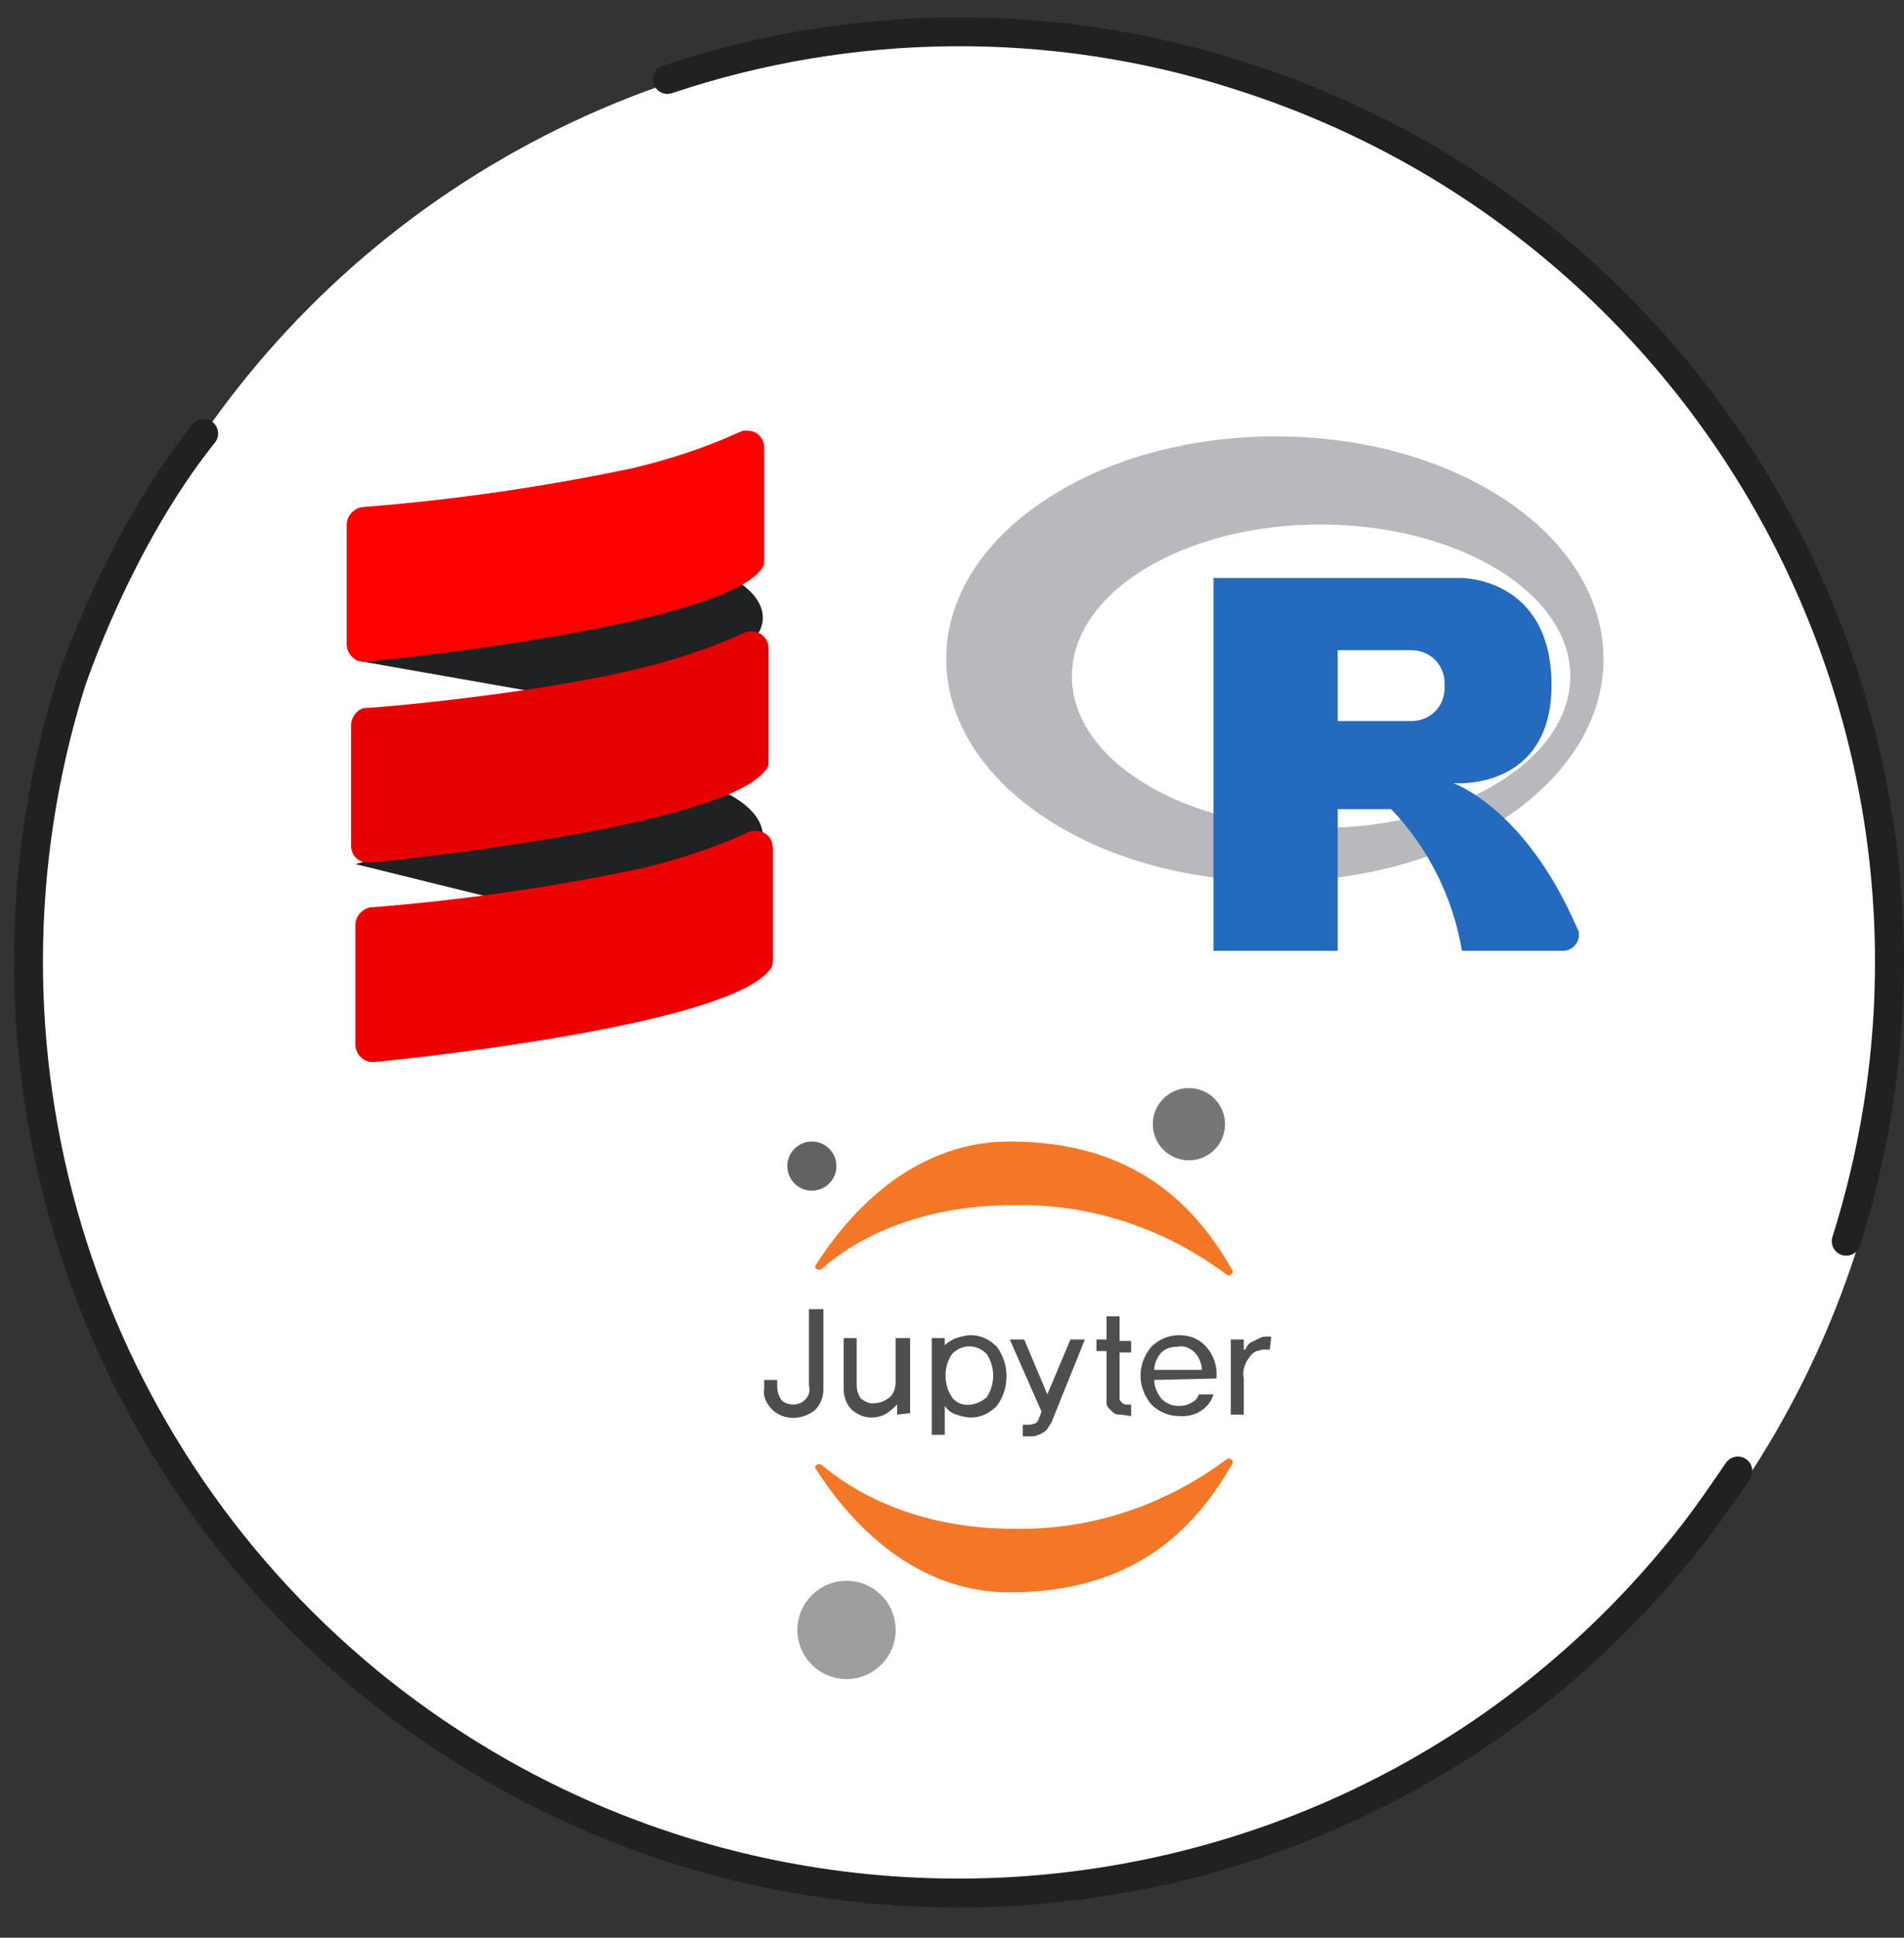 <?xml version="1.0" encoding="utf-8"?>
<!-- Generator: Adobe Illustrator 25.4.0, SVG Export Plug-In . SVG Version: 6.00 Build 0)  -->
<svg version="1.1" id="Layer_1" xmlns="http://www.w3.org/2000/svg" xmlns:xlink="http://www.w3.org/1999/xlink" x="0px" y="0px"
	 viewBox="0 0 131.8 134.1" style="enable-background:new 0 0 131.8 134.1;" xml:space="preserve">
<rect x="0" y="0" width="131.8" height="134.1" fill="#333333" stroke="none"/>
<style type="text/css">
	.st0{fill:#FFFFFF;}
	.st1{fill:none;stroke:#202123;stroke-width:2;stroke-linecap:round;stroke-linejoin:round;}
	.st2{fill:#B7B9BD;}
	.st3{fill:#246ABF;}
	.st4{fill:#202123;}
	.st5{fill:#FF0000;}
	.st6{fill:#E70000;}
	.st7{fill:#EF0000;}
	.st8{fill:#F37726;}
	.st9{fill:#616262;}
	.st10{fill:#767677;}
	.st11{fill:#9E9E9E;}
	.st12{fill:#4E4E4E;}
</style>
<circle class="st0" cx="67.1" cy="66.8" r="64.5"/>
<path class="st1" d="M120.3,101.8c-1.3,1.9-2.6,3.8-4.1,5.6c-22.5,27.5-63.1,31.6-90.7,9C5.2,99.7-2.9,72.4,4.9,47.3
	c0,0,3.2-9.8,9.2-17.3"/>
<path class="st1" d="M127.8,85.9c10.7-33.9-8.2-70-42.1-80.7C72.9,1.1,59,1.2,46.2,5.5"/>
<path class="st2" d="M88.3,30.2c-12.6,0-22.8,6.9-22.8,15.4S75.7,61,88.3,61S111,54.1,111,45.6S100.9,30.2,88.3,30.2z M91.4,57.3
	c-9.5,0-17.2-4.7-17.2-10.5s7.7-10.5,17.2-10.5s17.3,4.7,17.3,10.5S100.9,57.3,91.4,57.3z"/>
<path class="st3" d="M100.6,54.2c0,0,6.8,0.6,6.8-6.8s-6.2-7.4-6.2-7.4H84v25.8h8.6v-9.8h3.7c2.6,2.7,4.3,6.2,4.9,9.8h7
	c0.6,0,1.1-0.5,1.1-1.1c0-0.1,0-0.3-0.1-0.4C105.6,55.9,100.6,54.2,100.6,54.2z M100,47.6c0,1.3-1,2.3-2.3,2.3l0,0h-5.1V45h5.1
	c1.3,0,2.3,1,2.3,2.3c0,0,0,0,0,0V47.6z"/>
<path class="st4" d="M24.6,45.7l14.2,2.5l13.7-4.4c0,0,1.4-1.9-1.8-3.8S24.6,45.7,24.6,45.7z"/>
<path class="st4" d="M24.6,59.8l14.2,3.5l13.7-4.4c0,0,1.4-1.9-1.8-3.8S24.6,59.8,24.6,59.8z"/>
<path class="st5" d="M24,36.3v8.3c0,0.6,0.5,1.2,1.2,1.2c0,0,0.1,0,0.1,0c5.2-0.5,24.7-2.8,27.4-6.4c0.2-0.2,0.2-0.4,0.2-0.7V31
	c0-0.7-0.5-1.2-1.2-1.2c-0.2,0-0.3,0-0.5,0.1c-2.4,1.1-4.9,1.9-7.4,2.5c-6.2,1.3-12.4,2.2-18.8,2.7C24.5,35.2,24,35.7,24,36.3z"/>
<path class="st6" d="M24.3,50.2v8.3c0,0.7,0.5,1.2,1.2,1.2c0,0,0.1,0,0.1,0c5.2-0.5,24.7-2.8,27.4-6.4c0.2-0.2,0.2-0.4,0.2-0.7v-7.7
	c0-0.7-0.5-1.2-1.2-1.2c-0.2,0-0.3,0-0.5,0.1c-2.4,1.1-4.9,1.9-7.4,2.5c-6.2,1.5-15.6,2.5-18.8,2.7C24.8,49,24.3,49.6,24.3,50.2z"/>
<path class="st7" d="M24.6,64v8.3c0,0.6,0.5,1.2,1.2,1.2c0,0,0.1,0,0.1,0c5.2-0.5,24.7-2.8,27.4-6.4c0.2-0.2,0.2-0.5,0.2-0.7v-7.7
	c0-0.7-0.5-1.2-1.2-1.2c-0.2,0-0.3,0-0.5,0.1c-2.4,1.1-4.9,1.9-7.4,2.5c-6.2,1.3-12.4,2.2-18.8,2.7C25.1,62.9,24.6,63.4,24.6,64z"/>
<path class="st8" d="M56.9,87.8c-0.1,0.1-0.3,0.1-0.4,0c-0.1-0.1-0.1-0.2,0-0.3c1.8-2.8,6.2-8.5,13.4-8.5c8.7,0,12.9,4.5,15.4,8.9
	c0.1,0.1,0,0.3-0.1,0.3c-0.1,0.1-0.2,0.1-0.3,0c-4.3-3.2-9.4-4.9-14.7-4.8C63.1,83.4,58.8,86.1,56.9,87.8z"/>
<path class="st8" d="M56.9,101.4c-0.1-0.1-0.3-0.1-0.4,0c-0.1,0.1-0.1,0.2,0,0.3c1.8,2.8,6.2,8.5,13.4,8.5c8.7,0,12.9-4.5,15.4-8.9
	c0.1-0.1,0-0.3-0.1-0.3c-0.1-0.1-0.2-0.1-0.3,0c-4.3,3.2-9.4,4.9-14.7,4.8C63.1,105.8,58.8,103,56.9,101.4z"/>
<circle class="st9" cx="56.2" cy="80.7" r="1.7"/>
<circle class="st10" cx="82.3" cy="77.8" r="2.5"/>
<circle class="st11" cx="58.6" cy="112.8" r="3.4"/>
<path class="st12" d="M57,96.1c0,0.6-0.2,1.1-0.6,1.5c-0.9,0.7-2.1,0.7-2.9,0c-0.4-0.4-0.7-0.9-0.6-1.5v-0.6h0.9v0.4
	c0,0.4,0.1,0.7,0.3,1c0.2,0.2,0.5,0.3,0.8,0.3c0.3,0,0.6-0.1,0.8-0.3c0.3-0.3,0.4-0.6,0.3-1v-5.3H57L57,96.1z"/>
<path class="st12" d="M62.1,97.9v-0.7c-0.2,0.2-0.4,0.4-0.7,0.6c-0.3,0.2-0.7,0.3-1.1,0.3c-0.5,0-0.9-0.2-1.3-0.5
	c-0.4-0.4-0.6-0.9-0.6-1.5v-3.5h0.9v3.2c0,0.4,0.1,0.7,0.3,1c0.3,0.2,0.6,0.4,1,0.3c0.4,0,0.7-0.2,1-0.4c0.3-0.3,0.4-0.7,0.4-1.1v-3
	h1v5.2L62.1,97.9z"/>
<path class="st12" d="M69,93.2c0.9,1.2,0.9,2.9,0,4.1c-0.5,0.5-1.1,0.8-1.8,0.8c-0.3,0-0.7-0.1-1-0.2c-0.3-0.1-0.6-0.3-0.8-0.6v2
	h-0.9v-6.7h0.9v0.5c0.2-0.2,0.5-0.4,0.8-0.5c0.3-0.1,0.7-0.2,1-0.2C67.9,92.4,68.5,92.7,69,93.2z M68.3,96.7c0.6-0.9,0.6-2.1,0-3
	c-0.7-0.7-1.7-0.7-2.4,0c0,0,0,0,0,0c-0.6,0.9-0.6,2.1,0,3C66.4,97.4,67.5,97.4,68.3,96.7C68.2,96.8,68.3,96.8,68.3,96.7z"/>
<path class="st12" d="M72.8,98.4c-0.1,0.2-0.2,0.3-0.3,0.5c-0.1,0.1-0.2,0.2-0.4,0.3c-0.1,0.1-0.3,0.1-0.5,0.2c-0.2,0-0.3,0-0.5,0
	h-0.3v-0.8h0.5c0.1,0,0.3-0.1,0.4-0.1c0.1-0.1,0.2-0.2,0.2-0.3l0.2-0.5l-2.2-5h1l1.6,3.8l1.6-3.8h1L72.8,98.4z"/>
<path class="st12" d="M77.6,97.9c-0.2,0-0.3,0-0.5-0.1c-0.1-0.1-0.2-0.2-0.3-0.3c-0.1-0.1-0.2-0.2-0.2-0.4c0-0.2,0-0.4,0-0.6v-3
	h-0.7v-0.8h0.7v-1.6h0.9v1.7h0.8v0.8h-0.8v2.9c0,0.1,0,0.2,0,0.3c0,0.1,0.1,0.2,0.2,0.3c0.1,0.1,0.2,0.1,0.3,0.1c0.1,0,0.2,0,0.3,0
	v0.8L77.6,97.9z"/>
<path class="st12" d="M79.9,95.5c0,0.5,0.2,0.9,0.5,1.3c0.3,0.3,0.7,0.5,1.2,0.5c0.4,0,0.7-0.1,1-0.3c0.2-0.1,0.3-0.3,0.4-0.5h1
	c-0.3,1-1.3,1.6-2.4,1.5c-0.7,0-1.4-0.3-1.9-0.8c-1-1.2-1-2.8,0-4c0.5-0.5,1.2-0.8,1.9-0.8c0.7,0,1.3,0.2,1.8,0.7
	c0.6,0.6,0.9,1.5,0.8,2.3L79.9,95.5z M83.2,94.8c0-0.4-0.2-0.9-0.5-1.2c-0.3-0.3-0.7-0.5-1.2-0.4c-0.4,0-0.8,0.1-1.1,0.4
	c-0.3,0.3-0.5,0.8-0.5,1.2L83.2,94.8z"/>
<path class="st12" d="M87.9,93.4c-0.2,0-0.3,0-0.5,0c-0.1,0-0.3,0.1-0.4,0.1c-0.3,0.1-0.5,0.4-0.7,0.7c-0.2,0.4-0.3,0.8-0.2,1.2v2.5
	h-0.9v-5.2h0.9v0.7h0.1c0.1-0.2,0.2-0.4,0.4-0.5c0.2-0.1,0.4-0.2,0.6-0.3c0.2-0.1,0.3-0.1,0.5-0.1h0.3L87.9,93.4z"/>
</svg>
